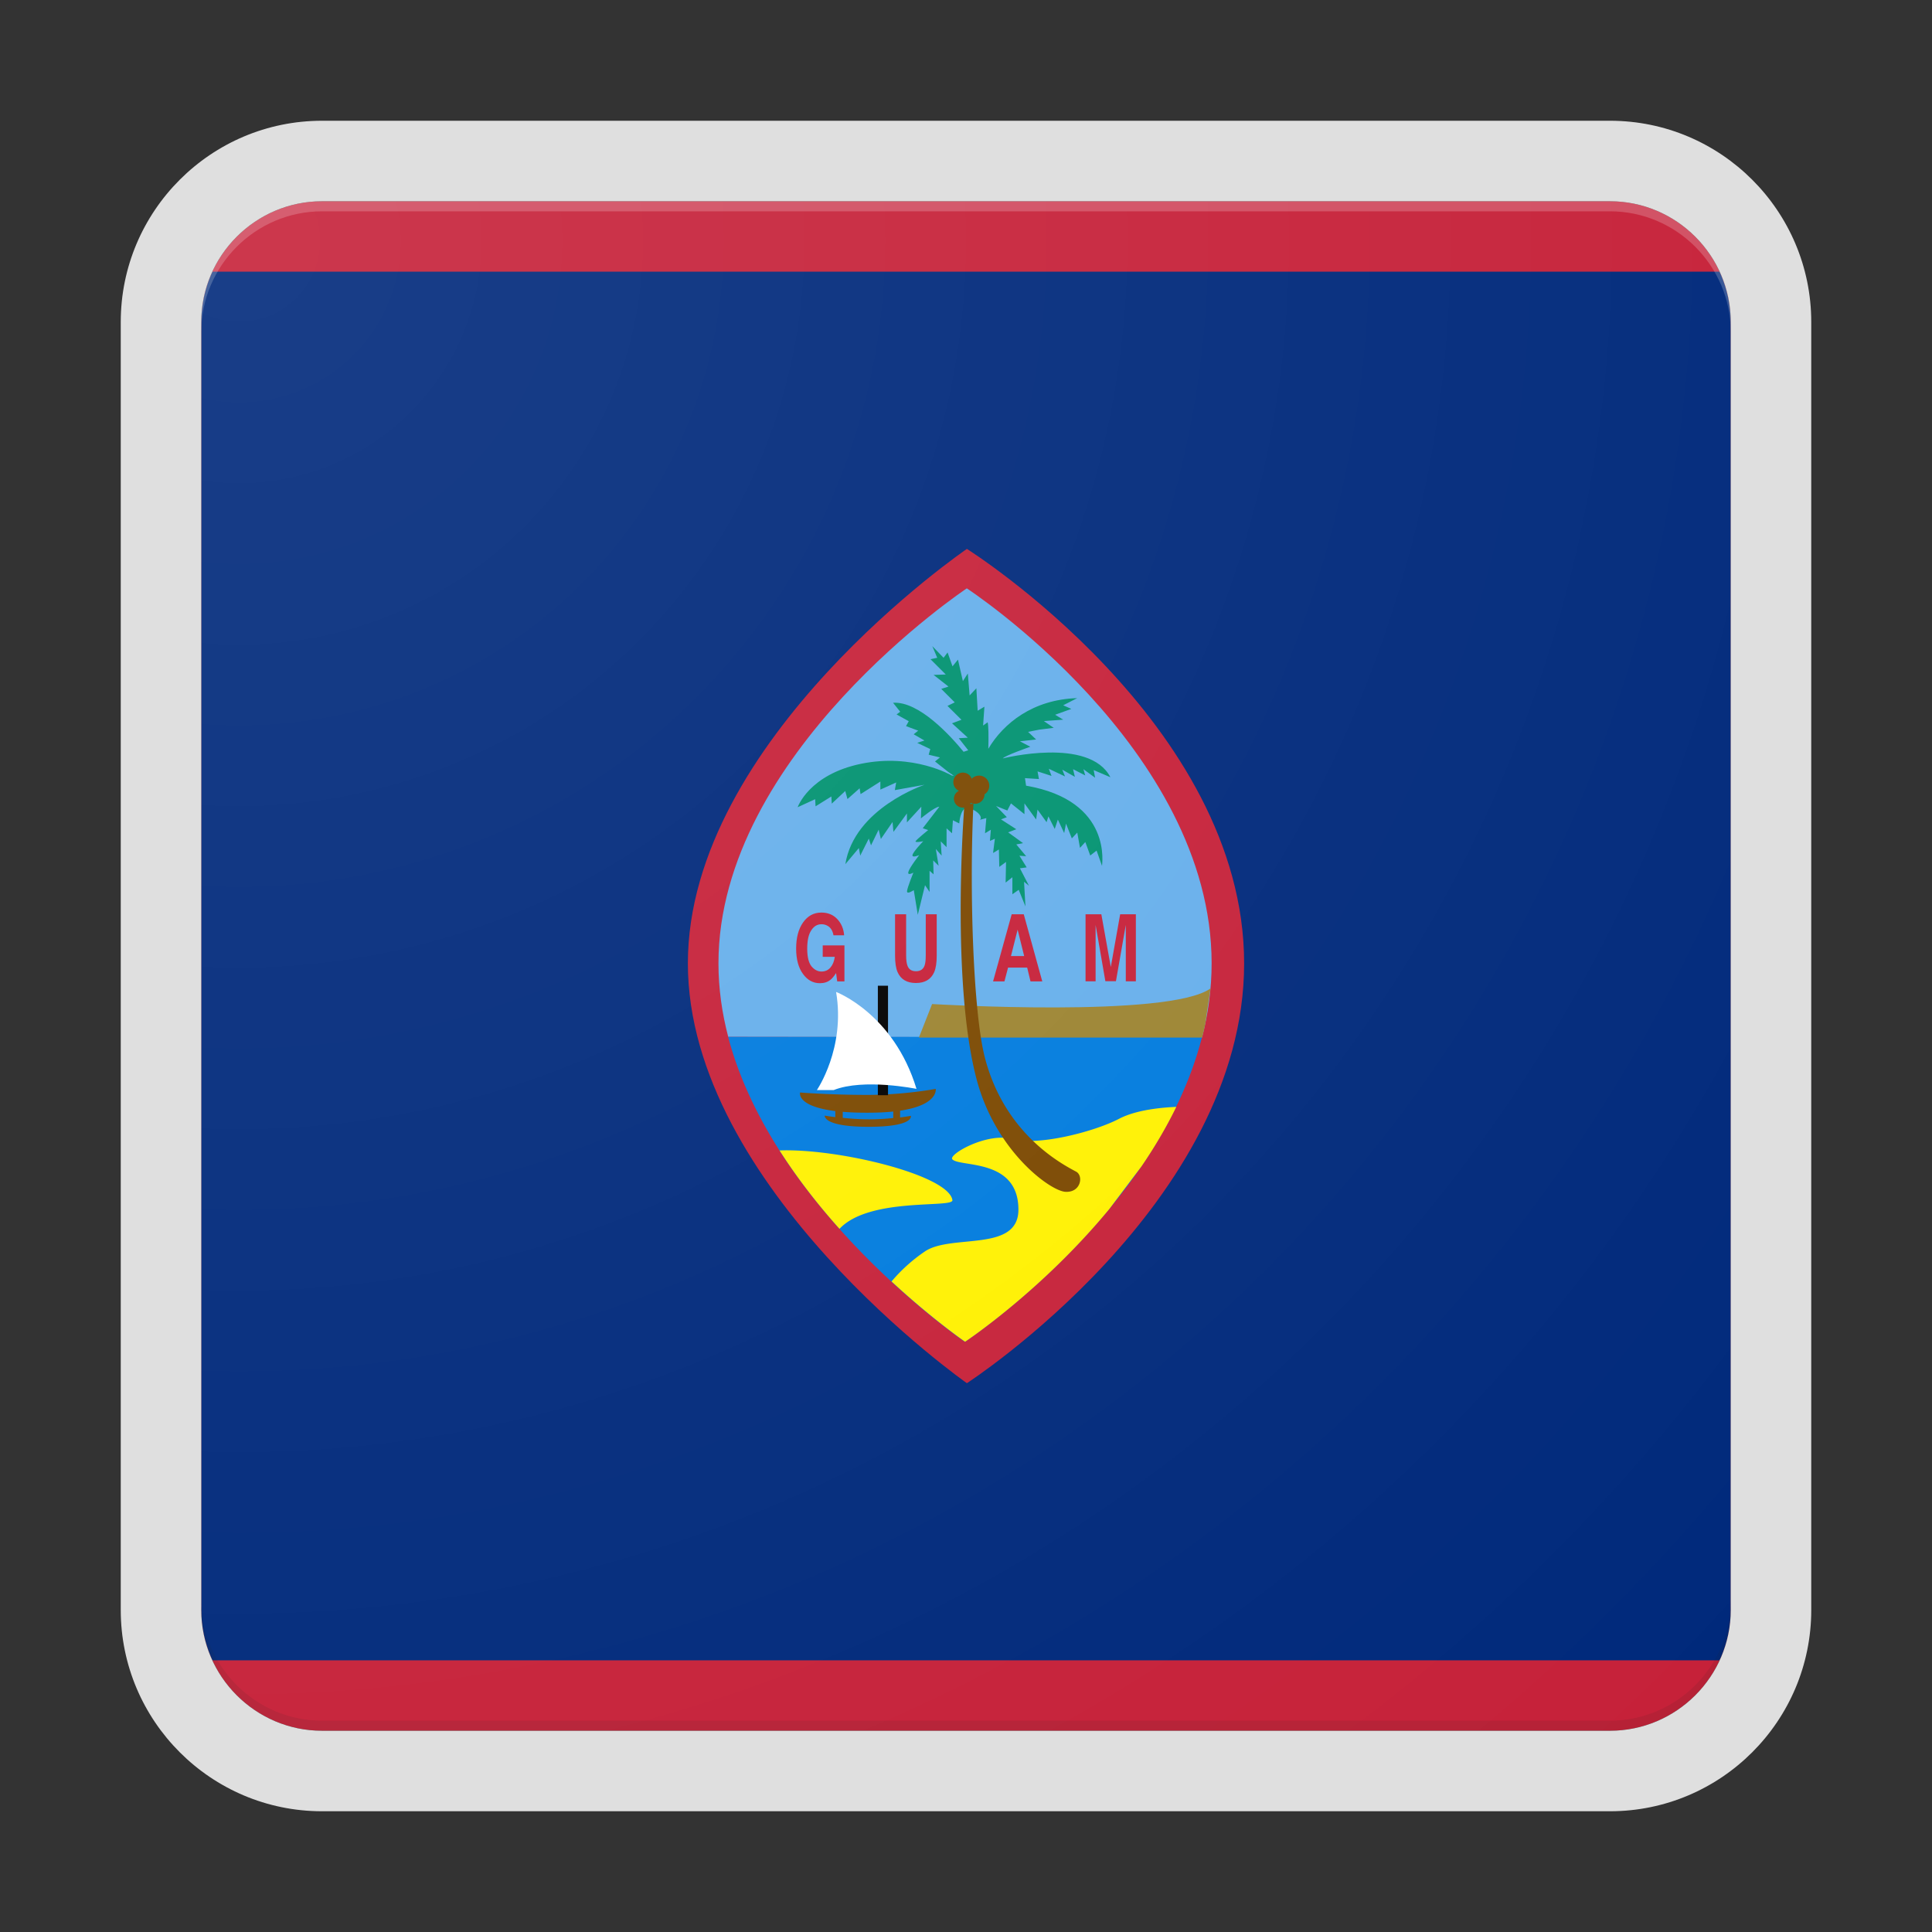 <svg xmlns="http://www.w3.org/2000/svg" width="192" height="192"><rect width="100%" height="100%" fill="#333333" stroke="none"/><path fill="#C62139" d="M172 160V32c0-6.6-5.4-12-12-12H32c-6.6 0-12 5.4-12 12v128c0 6.6 5.4 12 12 12h128c6.6 0 12-5.4 12-12z"/><path fill="#00297B" d="M172 32c0-1.78-.41-3.47-1.11-5H21.11c-.7 1.53-1.11 3.22-1.11 5v128c0 1.78.41 3.47 1.11 5h149.78c.71-1.53 1.11-3.22 1.11-5V32z"/><path fill="#C62139" d="M96.09 54.55s-27.73 18.9-27.73 41.19 27.73 41.72 27.73 41.72 27.55-17.83 27.55-41.72c0-23.9-27.55-41.19-27.55-41.19"/><path fill="#66AFEB" d="M119.46 103.1c.61-2.37.95-4.83.95-7.37 0-21.39-24.33-37.26-24.33-37.26S71.4 74.87 71.4 95.73c0 2.5.35 4.95.97 7.31l47.09.06"/><path fill="#007BDE" d="M95.89 133.35s19.08-12.64 23.57-30.31h-47.1c4.55 17.34 23.53 30.31 23.53 30.31"/><path fill="#9C8431" d="M120.3 98.23c-4.17 2.97-27.67 1.55-27.67 1.55l-1.31 3.33h28.14c.12-.46.22-.91.32-1.37l.52-3.51"/><path fill="#FFF100" d="M83.43 122.12c-2.08-2.32-4.14-4.94-5.96-7.79 5.83-.22 16.82 2.45 17.18 4.94.11.82-8.26-.33-11.22 2.85zm27.79-10.94c-2.5 1.31-8.11 2.73-10.61 2.02s-6.44 1.55-5.96 2.02c.79.79 6.56-.12 6.56 4.99 0 4.28-6.68 2.38-9.3 4.16a16.318 16.318 0 00-3.31 2.98c4.1 3.79 7.31 5.99 7.31 5.99s7.61-5.04 14.34-13.2l3.17-4.2c1.28-1.87 2.46-3.85 3.48-5.94-1.41.06-3.95.28-5.68 1.18z"/><path fill="#009270" d="M101.97 78.08l-.11-.75 1.39.09-.14-.76 1.39.45-.27-.71 1.61.76-.27-.67 1.25.71-.18-.76 1.21.62-.18-.62 1.16.85-.14-.76 1.66.71c-2.1-4.05-10.69-1.87-10.69-1.87.18-.27 2.73-1.16 2.73-1.16l-1.03-.54 1.61-.18-.8-.76 1.12-.22 1.43-.18-.98-.67 1.92-.14-.8-.49 1.61-.58-.81-.36 1.39-.71c-4.42.13-7.35 2.53-8.83 5.03.03-1.2.02-2.34-.07-2.63l-.45.32.13-1.87-.67.4-.13-2.23-.67.71-.18-2.18-.49.76-.49-2.14-.54.67-.49-1.38-.4.53-1.12-1.16.49 1.16-.67.14 1.52 1.52-1.21.04 1.48 1.16-.72.23 1.34 1.34-.72.35 1.39 1.38-.94.35 1.57 1.43-.9.05.94 1.2-.46.15c-1.25-1.53-4.42-5.05-7.01-4.87l.71.89-.36.27 1.21.67-.27.49 1.21.45-.45.36 1.07.62-.72.23 1.3.62-.16.56 1.12.27-.49.4 1.3 1.03.58.4-.24-.04h.01s-3.8-2.23-8.99-1.16-6.31 4.32-6.31 4.32l1.74-.8.04.71 1.57-.98.04.71L84 78.61l.22.8 1.21-1.07.09.58 1.97-1.25v.8l1.57-.71-.13.76 2.95-.53s-6.98 2.32-7.87 7.89l1.34-1.6.14.75.85-1.69.22.67.76-1.56.22.93 1.16-1.69.09.98 1.34-1.83v.89l1.43-1.56-.04 1.16s1.39-1.16 1.83-1.16l-1.65 2.14.54.18s-1.16.94-1.25 1.11c-.09.18.76 0 .76 0s-1.03 1.07-1.07 1.38c-.04.31.67 0 .67 0s-.94 1.2-1.07 1.65c-.14.45.49.09.49.09s-.58 1.43-.63 1.83c-.04.4.67-.09.67-.09l.4 2.45.72-2.94.45.67v-2.1l.4.35-.04-1.38.54.53-.28-1.67.58.66-.09-1.42.58.58v-1.87l.54.49.09-1.29.63.31s.09-1.56.81-1.52c.71.04 1.61.8 1.25 1.16l.63-.17-.13 1.51.58-.35-.09 1.11.49-.22-.18 1.42.58-.35.04 1.73.67-.49-.04 2.05.67-.53v1.69l.63-.44.67 1.65-.14-2.45.49.4-.9-1.74.67-.09-.72-1.16.67.05-.98-1.17.67-.13-1.48-1.07.81-.31-1.52-.98.58-.22-1.07-1.11 1.12.45.36-.71 1.34 1.07v-1.07l1.16 1.6.14-.98.9 1.25.18-.58.63 1.25.31-.93.63 1.34.18-.94.58 1.47.54-.58.27 1.52.53-.58.49 1.34.63-.49.54 1.52c-.03-.03 1.14-6.47-7.55-7.97z"/><path fill="#7B4800" d="M105.86 118.44c-1.55-.12-6.96-4.1-8.82-11.23-2.36-9.02-1.41-24.4-1.22-26.96-.04.01-.09.01-.14.01-.49 0-.88-.4-.88-.88 0-.35.2-.65.5-.79a.949.949 0 01-.56-.86c0-.52.42-.95.95-.95.4 0 .74.25.88.61.18-.19.44-.31.73-.31a1.007 1.007 0 01.54 1.86c0 .52-.42.94-.95.94-.15 0-.29-.04-.42-.1-.02.04-.04.08-.07.12l.34-.02c-.42 8.5-.03 20.69 1.13 25.2 1.97 7.66 7.7 10.62 9.06 11.35.78.4.49 2.12-1.07 2.01zm-12.87-10.23s.31 1.59-3.54 2.17v.67c.66-.08 1.07-.16 1.07-.16s.36 1.09-4.2 1.09c-4.56 0-4.36-1.11-4.36-1.11s.41.07 1.05.15v-.6c-3.9-.49-3.5-1.85-3.5-1.85s2.98.24 6.68.24c3.7 0 6.8-.6 6.8-.6zm-4.21 2.25c-.73.08-1.58.12-2.59.12-.94 0-1.75-.03-2.44-.09v.6c.77.08 1.71.15 2.63.15.87 0 1.71-.06 2.39-.13v-.65z"/><path d="M87.24 108.84h1.01V97.96h-1.01v10.88z"/><path fill="#FFF" d="M83.09 98.58s5.72 2.14 7.99 9.63c0 0-5.25-1.07-8.23.12h-1.67s2.86-4.16 1.91-9.75"/><path fill="#C62139" d="M81.77 93.95h2.15v3.58h-.72l-.11-.83c-.21.32-.39.54-.56.67-.28.23-.63.34-1.05.34-.68 0-1.24-.31-1.68-.92-.45-.61-.68-1.45-.68-2.52 0-1.08.23-1.95.69-2.6.46-.65 1.06-.98 1.82-.98.65 0 1.18.22 1.58.65.4.43.63.96.68 1.61h-1.06c-.08-.46-.28-.78-.6-.95-.18-.1-.37-.15-.59-.15-.42 0-.76.2-1.02.61-.27.4-.4 1.02-.4 1.83 0 .82.15 1.4.43 1.75.29.34.62.51.99.51.36 0 .66-.13.89-.4.23-.27.37-.62.43-1.06h-1.2v-1.14zM92 94.96c0 .46-.04.79-.12 1-.13.37-.42.56-.85.56-.44 0-.72-.19-.85-.56-.08-.21-.13-.55-.13-1v-4.1h-1.1v4.1c0 .71.08 1.26.25 1.65.32.72.93 1.08 1.82 1.08.9 0 1.5-.36 1.82-1.08.17-.4.25-.95.25-1.65v-4.1H92v4.1zm9.74-4.1l1.84 6.67h-1.17l-.33-1.37h-1.9l-.36 1.37h-1.13l1.85-6.67h1.2zm.04 4.15l-.65-2.62-.66 2.62h1.31zm9.54-4.15l-.93 5.24-.94-5.24h-1.57v6.66h1v-4.51-.55-.54l.97 5.59h1.05l.98-5.59v5.6h1v-6.66h-1.56z"/><g><path fill="none" d="M172 160V32c0-6.6-5.4-12-12-12H32c-6.6 0-12 5.4-12 12v128c0 6.6 5.4 12 12 12h128c6.6 0 12-5.4 12-12z" opacity=".4"/><path fill="none" d="M0 0v192h192V0H0z"/><path fill="#DFDFDF" d="M160 20c6.6 0 12 5.4 12 12v128c0 6.6-5.4 12-12 12H32c-6.6 0-12-5.4-12-12V32c0-6.6 5.4-12 12-12h128m0-8H32c-11.03 0-20 8.97-20 20v128c0 11.03 8.97 20 20 20h128c11.03 0 20-8.97 20-20V32c0-11.03-8.97-20-20-20z"/><path fill="#FFF" fill-opacity=".2" d="M160 20H32c-6.6 0-12 5.4-12 12v1c0-6.6 5.4-12 12-12h128c6.6 0 12 5.4 12 12v-1c0-6.6-5.4-12-12-12z"/><path fill="#212121" fill-opacity=".1" d="M160 172H32c-6.6 0-12-5.4-12-12v-1c0 6.6 5.4 12 12 12h128c6.6 0 12-5.4 12-12v1c0 6.6-5.4 12-12 12z"/><radialGradient id="a" cx="23.768" cy="23.933" r="204.625" gradientUnits="userSpaceOnUse"><stop offset="0" stop-color="#fff" stop-opacity=".1"/><stop offset="1" stop-color="#fff" stop-opacity="0"/></radialGradient><path fill="url(#a)" d="M160 172H32c-6.6 0-12-5.4-12-12V32c0-6.6 5.4-12 12-12h128c6.6 0 12 5.4 12 12v128c0 6.6-5.4 12-12 12z"/></g></svg>